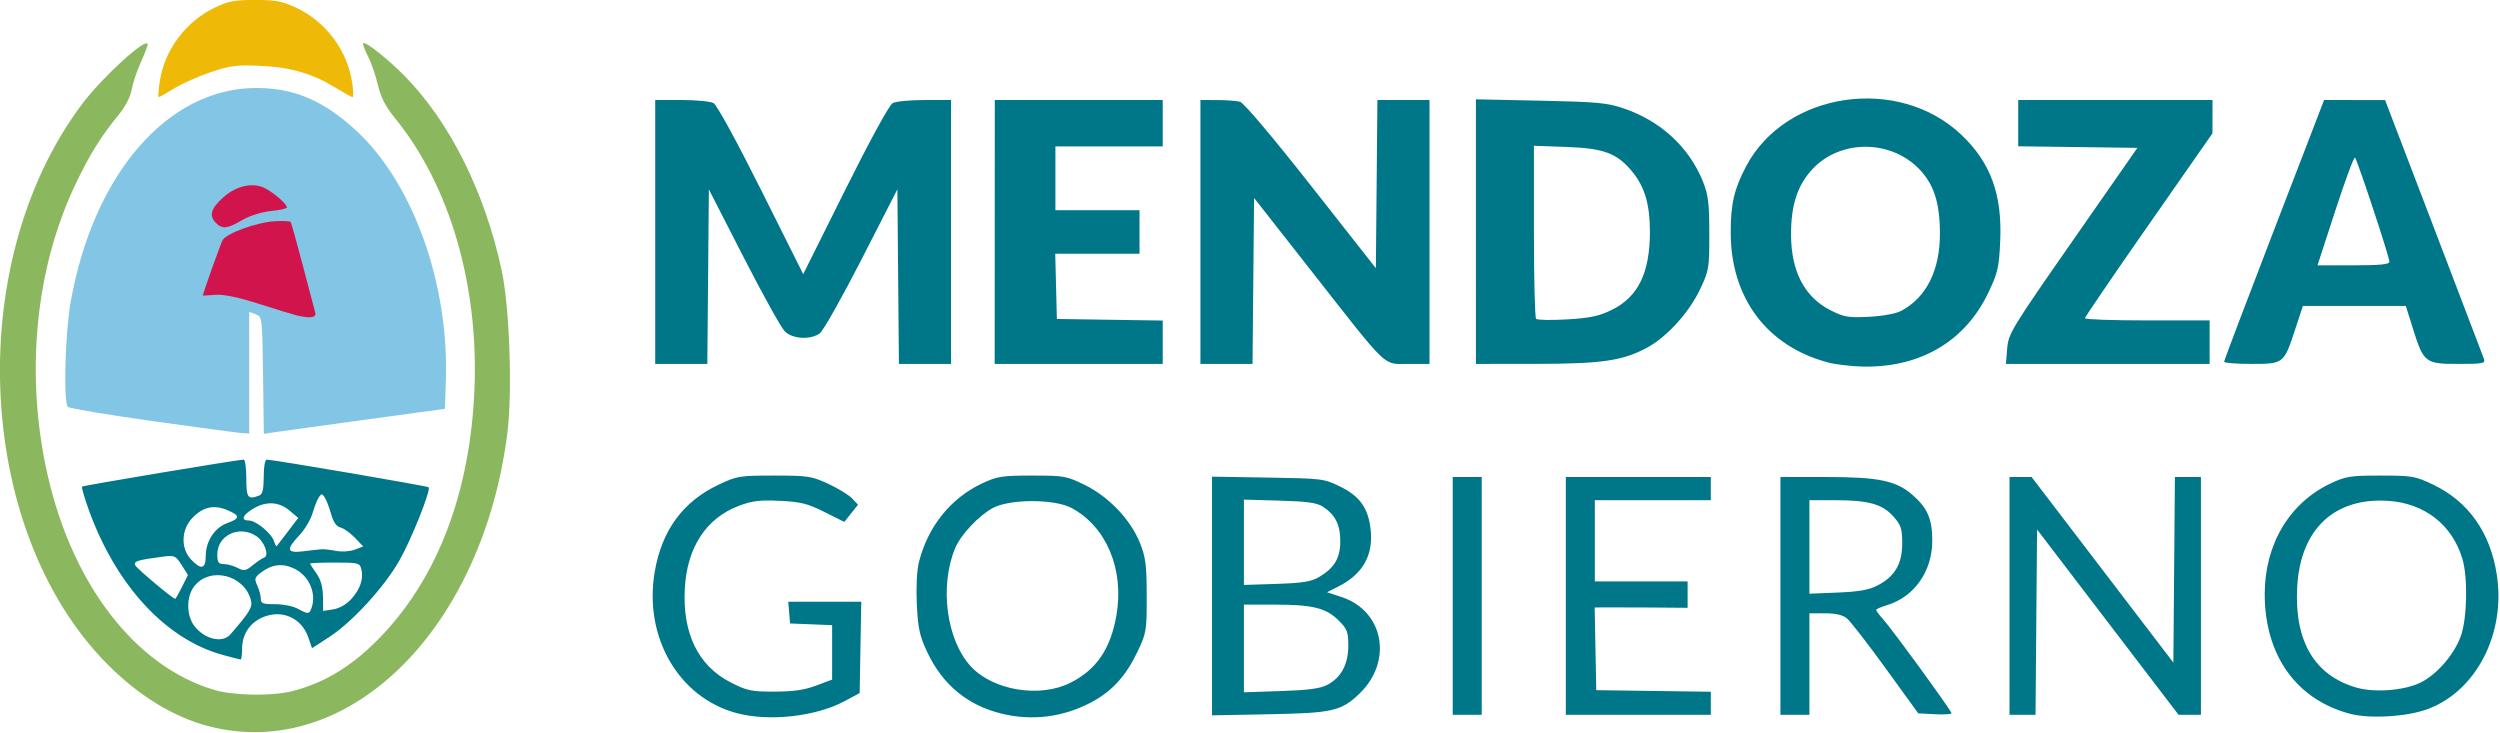 <?xml version="1.0" encoding="UTF-8" standalone="no"?>
<svg
   xmlns:dc="http://purl.org/dc/elements/1.1/"
   xmlns:cc="http://creativecommons.org/ns#"
   xmlns:rdf="http://www.w3.org/1999/02/22-rdf-syntax-ns#"
   xmlns:svg="http://www.w3.org/2000/svg"
   xmlns="http://www.w3.org/2000/svg"
   xmlns:sodipodi="http://sodipodi.sourceforge.net/DTD/sodipodi-0.dtd"
   xmlns:inkscape="http://www.inkscape.org/namespaces/inkscape"
   inkscape:version="1.0 (4035a4fb49, 2020-05-01)"
   sodipodi:docname="Mendoza.svg"
   viewBox="0 0 400 117.222"
   height="117.222"
   width="400"
   id="svg10"
   version="1.1">
  <defs
     id="defs14" />
  <sodipodi:namedview
     inkscape:current-layer="g22"
     inkscape:window-maximized="1"
     inkscape:window-y="-8"
     inkscape:window-x="-8"
     inkscape:cy="134.01801"
     inkscape:cx="315.6063"
     inkscape:zoom="1.2218897"
     showgrid="false"
     id="namedview12"
     inkscape:window-height="705"
     inkscape:window-width="1366"
     inkscape:pageshadow="2"
     inkscape:pageopacity="0"
     guidetolerance="10"
     gridtolerance="10"
     objecttolerance="10"
     borderopacity="1"
     bordercolor="#666666"
     pagecolor="#ffffff" />
  <g
     transform="translate(-283.569,-9.167)"
     id="g18"
     inkscape:label="Image"
     inkscape:groupmode="layer">
    <g
       transform="translate(248.841,-20.833)"
       id="g22">
      <g
         transform="matrix(0.348,0,0,0.348,22.635,19.554)"
         id="g878">
        <path
           style="fill:#83c5e5;fill-opacity:1;stroke-width:1.333"
           d="M 105.333,223.691 C 84.433,220.763 66.733,217.799 66,217.104 c -2.179,-2.064 -1.342,-33.756 1.279,-48.448 10.512,-58.927 44.791,-98.303 85.479,-98.189 17.359,0.048 30.939,5.888 45.895,19.735 25.96,24.035 42.5,70.096 41.1,114.46 l -0.421,13.329 -35.665,4.853 c -19.616,2.669 -38.353,5.256 -41.639,5.749 l -5.974,0.896 -0.361,-26.926 c -0.356,-26.552 -0.403,-26.941 -3.361,-28.035 l -3,-1.109 v 27.957 27.957 l -3,-0.159 c -1.65,-0.087 -20.1,-2.555 -41,-5.483 z"
           id="path28"
           sodipodi:nodetypes="sssssscsscsscccss" />
        <path
           style="fill:#d2144d;fill-opacity:1;stroke-width:1.333"
           d="m 171.333,175.075 c -1.467,-0.338 -9.258,-2.718 -17.314,-5.288 -9.899,-3.158 -16.49,-4.526 -20.333,-4.22 -3.128,0.249 -5.686,0.41 -5.686,0.359 0,-0.921 8.094,-23.611 9.079,-25.452 1.736,-3.244 16.216,-8.43 24.522,-8.783 3.448,-0.146 6.497,0.013 6.777,0.354 0.28,0.341 2.789,9.32 5.576,19.954 2.787,10.633 5.358,20.383 5.712,21.667 0.662,2.395 -2.062,2.856 -8.333,1.409 z m -37.238,-42.504 c -3.33,-3.33 -2.477,-6.583 3.036,-11.563 5.791,-5.232 12.703,-7.095 18.371,-4.953 3.787,1.431 11.165,7.604 11.165,9.341 0,0.494 -3.328,1.241 -7.396,1.661 -4.37,0.451 -9.786,2.164 -13.237,4.187 -6.772,3.968 -9.044,4.221 -11.938,1.328 z"
           id="path34"
           sodipodi:nodetypes="sssssssssssssssss" />
        <path
           style="fill:#efba07;fill-opacity:1;stroke-width:1.333"
           d="M 108.241,67.204 C 110.477,52.943 119.977,40.161 133.145,33.694 139.573,30.537 142.315,30 152,30 c 9.473,0 12.57,0.58 18.864,3.531 13.829,6.484 23.683,19.747 25.858,34.803 0.503,3.483 0.555,6.333 0.117,6.333 -0.439,0 -3.784,-1.837 -7.434,-4.083 -10.913,-6.715 -20.76,-9.628 -34.746,-10.278 -11.051,-0.514 -13.988,-0.149 -22.922,2.85 -5.636,1.892 -13.198,5.256 -16.806,7.475 -3.607,2.22 -6.851,4.036 -7.209,4.036 -0.358,0 -0.124,-3.358 0.52,-7.462 z"
           id="path32" />
        <path
           style="fill:#8bb85f;fill-opacity:1;stroke-width:1.333"
           d="M 133.949,364.702 C 117.543,361.13 101.612,352.126 86.844,338.076 23.67,277.977 16.751,151.999 72.547,77.774 81.955,65.259 102.667,46.476 102.667,50.459 c 0,0.671 -1.459,4.442 -3.242,8.38 -1.783,3.939 -3.654,9.561 -4.159,12.494 -0.548,3.189 -2.897,7.746 -5.841,11.333 -8.416,10.256 -13.434,18.339 -20.125,32.418 -18.386,38.689 -23.044,87.38 -12.727,133.038 11.498,50.884 40.576,88.434 76.759,99.12 8.767,2.589 26.242,2.898 35.4,0.627 15.594,-3.868 28.734,-12.028 41.948,-26.049 25.697,-27.266 40.19,-65.904 42.191,-112.487 2.069,-48.163 -11.329,-94.054 -36.471,-124.922 -4.399,-5.401 -6.555,-9.581 -7.888,-15.297 -1.009,-4.326 -3.079,-10.304 -4.6,-13.285 -1.521,-2.981 -2.519,-5.667 -2.219,-5.967 0.976,-0.976 11.31,7.194 19.096,15.097 20.743,21.053 36.876,53.367 44.614,89.36 3.622,16.85 5,55.761 2.642,74.598 -11.127,88.88 -71.012,149.519 -134.097,135.785 z"
           id="path26" />
        <path
           style="fill:#007788;fill-opacity:1;stroke-width:1.333"
           d="m 373.366,357.863 c -26.598,-7.148 -42.679,-34.895 -37.602,-64.881 3.224,-19.04 12.939,-32.331 29.302,-40.082 8.554,-4.052 9.644,-4.233 25.601,-4.233 15.512,0 17.237,0.263 24.894,3.801 4.525,2.091 9.454,5.107 10.953,6.703 l 2.726,2.902 -3.152,3.954 -3.152,3.954 -9.134,-4.573 c -7.746,-3.878 -10.857,-4.656 -20.468,-5.118 -9.222,-0.443 -12.73,-0.018 -18.828,2.281 -15.136,5.707 -23.911,19.167 -24.915,38.218 -1.076,20.394 6.163,35.264 20.86,42.85 7.68,3.964 9.528,4.362 20.283,4.362 8.706,0 13.785,-0.73 19.217,-2.762 l 7.383,-2.762 v -12.512 -12.512 l -9.667,-0.392 -9.667,-0.392 -0.414,-5 -0.414,-5 h 16.781 16.781 l -0.367,21 -0.367,21 -6.954,3.727 c -13.273,7.113 -34.761,9.479 -49.68,5.469 z m 121.968,0.289 c -15.789,-3.84 -27.279,-13.372 -34.361,-28.505 -3.413,-7.294 -4.163,-10.773 -4.693,-21.765 -0.38,-7.895 10e-4,-15.589 0.961,-19.403 4.13,-16.401 14.603,-29.429 29.135,-36.24 6.887,-3.228 9.11,-3.573 22.985,-3.573 14.66,0 15.767,0.199 24.229,4.365 11.014,5.422 21.011,15.952 25.289,26.639 2.622,6.548 3.071,10.085 3.094,24.329 0.025,15.944 -0.155,17.05 -4.158,25.498 -5.377,11.348 -11.837,18.421 -21.458,23.492 -12.86,6.778 -27.041,8.563 -41.024,5.162 z m 31.548,-14.211 c 11.948,-5.991 18.478,-15.553 21.167,-30.99 3.669,-21.07 -4.576,-40.796 -20.645,-49.387 -7.841,-4.193 -28.31,-4.187 -36.161,0.011 -6.423,3.434 -14.77,12.304 -17.319,18.405 -7.318,17.514 -4.021,42.38 7.224,54.474 10.275,11.05 31.651,14.551 45.735,7.488 z m 588.452,14.274 C 1090.607,351.774 1076,331.333 1076,303.172 c 0,-22.947 11.425,-42.045 30.507,-50.992 6.734,-3.158 9.046,-3.514 22.827,-3.514 14.385,0 15.869,0.255 24,4.126 16.317,7.768 26.387,22.003 29.387,41.541 4.136,26.934 -9.423,53.334 -31.667,61.657 -9.499,3.554 -26.541,4.615 -35.72,2.224 z m 32.161,-14.293 c 7.637,-3.697 15.776,-13.112 18.754,-21.695 2.818,-8.121 3.178,-26.632 0.682,-35.104 -4.646,-15.771 -17.378,-25.749 -34.234,-26.831 -24.776,-1.59 -40.29,13.097 -41.76,39.536 -1.391,25.023 8.005,40.891 27.468,46.387 8.262,2.333 21.724,1.271 29.09,-2.295 z M 592,304.041 v -54.866 l 25.667,0.413 c 25.008,0.402 25.862,0.508 33.264,4.144 8.971,4.405 12.821,9.779 13.972,19.501 1.414,11.942 -3.516,20.744 -14.803,26.429 l -5.233,2.636 6.817,2.264 c 19.329,6.42 23.55,29.548 8.097,44.371 -8.358,8.017 -12.326,8.924 -41.447,9.476 L 592,358.908 Z m 53.059,40.816 c 6.346,-3.353 9.597,-9.444 9.603,-17.991 0.004,-6.294 -0.512,-7.65 -4.391,-11.529 -5.777,-5.777 -11.942,-7.321 -29.271,-7.33 L 606.667,308 v 20.158 20.158 l 17,-0.569 c 12.737,-0.426 18.101,-1.15 21.392,-2.889 z m -3.865,-49.531 c 7.09,-4.166 9.78,-8.71 9.78,-16.517 0,-7.515 -2.304,-12.102 -7.933,-15.791 -2.811,-1.843 -7.136,-2.454 -19.981,-2.822 l -16.394,-0.47 v 19.614 19.614 l 15,-0.483 c 11.986,-0.386 15.91,-1.018 19.527,-3.144 z M 702.667,304 V 249.333 H 709.333 716 V 304 358.667 h -6.667 -6.667 z m 52,0 V 249.333 H 788 821.333 V 254.667 260 H 794.667 768 v 18.667 18.667 h 21.333 21.333 v 6.066 6.066 l -17,-0.135 c -9.35,-0.074 -18.966,-0.104 -21.37,-0.066 l -4.37,0.07 0.37,19 0.37,19 26.333,0.362 26.333,0.362 v 5.305 5.305 H 788 754.667 v -54.667 z m 98.667,0 v -54.667 h 21.091 c 24.092,0 32.177,1.683 39.662,8.255 6.927,6.082 9.07,11.064 9.065,21.078 -0.007,14.03 -8.296,25.809 -20.818,29.582 -2.75,0.829 -5,1.829 -5,2.223 0,0.394 1.395,2.249 3.101,4.122 4.067,4.468 31.566,42.226 31.566,43.343 0,0.475 -3.44,0.683 -7.644,0.463 L 916.712,358 901.744,337.333 c -8.232,-11.367 -16.259,-21.717 -17.837,-23 C 881.966,312.755 878.714,312 873.852,312 h -7.186 v 23.333 23.333 H 860 853.333 Z m 44.675,-4.817 c 7.903,-4.079 11.325,-9.921 11.325,-19.334 0,-6.689 -0.542,-8.373 -3.936,-12.239 C 900.33,261.838 893.916,260 878.845,260 h -12.179 v 21.488 21.488 l 13.009,-0.522 c 9.768,-0.392 14.335,-1.207 18.333,-3.271 z M 958.667,304 v -54.667 h 5.079 5.079 l 32.587,42.663 32.587,42.663 0.352,-42.663 0.352,-42.663 h 5.981 5.982 V 304 358.667 h -5.138 -5.138 l -32.529,-42.603 -32.529,-42.603 -0.352,42.603 -0.352,42.603 h -5.982 -5.982 z m -821.184,27.226 c -26.406,-7.102 -49.431,-32.002 -62.022,-67.077 -1.945,-5.418 -3.288,-10.099 -2.985,-10.402 0.518,-0.518 71.736,-12.413 74.321,-12.413 0.662,0 1.203,3.9 1.203,8.667 0,8.926 0.694,9.852 5.891,7.857 1.593,-0.611 2.109,-2.732 2.109,-8.667 0,-4.674 0.576,-7.857 1.421,-7.857 2.778,0 73.824,12.135 74.397,12.707 1.184,1.184 -7.92,23.998 -13.443,33.686 -7.028,12.328 -21.734,28.363 -32.274,35.19 l -7.899,5.117 -1.707,-4.966 c -3.08,-8.959 -12.055,-12.959 -20.841,-9.287 -6.031,2.52 -9.592,7.884 -9.592,14.448 0,2.808 -0.314,5.065 -0.697,5.017 -0.383,-0.048 -3.93,-0.957 -7.881,-2.02 z m 3.206,-9.559 c 8.937,-10.308 10.236,-12.455 9.444,-15.609 -2.947,-11.742 -18.82,-15.72 -26.05,-6.528 -3.742,4.757 -3.694,13.578 0.1,18.402 4.79,6.09 12.878,7.92 16.505,3.735 z m 37.168,-11.776 c 2.628,-6.848 -0.916,-15.175 -7.861,-18.47 -5.4,-2.562 -10.261,-1.977 -15.267,1.839 -2.921,2.227 -3.099,2.869 -1.667,6.013 0.882,1.936 1.604,4.657 1.604,6.047 0,2.143 0.991,2.52 6.506,2.477 3.578,-0.028 8.228,0.883 10.333,2.023 4.857,2.631 5.367,2.637 6.351,0.071 z m 18.448,-4.501 c 4.099,-4.547 5.677,-9.29 4.564,-13.723 -0.707,-2.818 -1.443,-3 -12.145,-3 -6.265,0 -11.392,0.207 -11.392,0.461 0,0.253 1.308,2.298 2.907,4.543 1.992,2.798 2.936,6.152 3,10.659 l 0.093,6.576 4.667,-0.74 c 2.861,-0.453 6.075,-2.301 8.305,-4.776 z m -77.868,-5.546 2.716,-5.489 -2.91,-4.571 c -2.773,-4.357 -3.192,-4.535 -8.91,-3.793 -11.489,1.49 -13.407,2.116 -12.337,4.028 0.916,1.636 17.248,15.316 18.286,15.316 0.241,0 1.661,-2.47 3.155,-5.489 z m 37.724,-13.453 c 2.583,-0.861 0.185,-7.436 -3.621,-9.929 -7.81,-5.118 -17.874,-0.367 -17.874,8.438 0,3.704 0.494,4.437 3,4.454 1.65,0.011 4.5,0.804 6.333,1.762 2.948,1.541 3.751,1.399 6.951,-1.225 1.99,-1.632 4.334,-3.207 5.211,-3.499 z m -26.823,-0.724 c 0.007,-6.801 4.089,-13.046 9.903,-15.148 6.004,-2.171 5.994,-3.472 -0.046,-5.995 -6.17,-2.578 -11.14,-1.451 -16.008,3.629 -5.139,5.364 -5.419,13.967 -0.622,19.074 4.626,4.924 6.767,4.431 6.773,-1.559 z m 53.328,-3.125 c 1.1,-0.074 4.1,0.272 6.667,0.77 2.598,0.503 6.384,0.246 8.539,-0.582 l 3.873,-1.486 -3.836,-4.004 c -2.11,-2.202 -5.088,-4.318 -6.618,-4.702 -1.892,-0.475 -3.28,-2.486 -4.338,-6.284 -0.856,-3.072 -2.171,-6.486 -2.922,-7.586 -1.213,-1.778 -1.514,-1.778 -2.703,0 -0.736,1.1 -2.034,4.4 -2.886,7.333 -0.851,2.933 -3.549,7.459 -5.996,10.056 -6.324,6.716 -5.898,8.395 1.886,7.416 3.483,-0.438 7.233,-0.857 8.333,-0.931 z m -15.541,-8.14 4.754,-6.266 -4.042,-3.401 c -4.914,-4.135 -10.851,-4.399 -16.837,-0.749 -4.852,2.958 -5.642,5.348 -1.769,5.348 3.216,0 10.343,5.89 11.486,9.492 0.473,1.49 1.038,2.513 1.257,2.275 0.219,-0.239 2.537,-3.253 5.151,-6.699 z m 707.876,-77.795 c -27.876,-7.506 -44.368,-29.489 -44.52,-59.344 -0.068,-13.307 1.566,-20.373 7.142,-30.894 18.165,-34.272 69.881,-41.832 98.836,-14.448 13.479,12.748 18.882,27.458 17.932,48.821 -0.542,12.196 -1.102,14.643 -5.43,23.757 -10.537,22.188 -30.777,34.309 -56.907,34.081 -5.529,-0.048 -13.203,-0.936 -17.052,-1.972 z m 33.747,-23.609 c 11.597,-6.076 17.919,-18.591 17.919,-35.472 0,-14.489 -2.839,-23.102 -9.965,-30.227 -13.072,-13.072 -35.613,-13.055 -48.216,0.036 -7.234,7.514 -10.32,16.742 -10.262,30.689 0.07,16.84 6.217,28.589 18.119,34.627 6.229,3.16 8.153,3.489 17.658,3.016 6.222,-0.31 12.367,-1.422 14.748,-2.669 z M 336,136.667 V 76 h 12.088 c 6.648,0 13.26,0.627 14.693,1.394 1.527,0.817 10.607,17.39 21.934,40.035 l 19.329,38.641 19.256,-38.626 C 434.766,94.447 443.623,78.249 445.191,77.41 446.639,76.634 453.264,76 459.912,76 H 472 v 60.667 60.667 h -11.98 -11.98 l -0.353,-40.134 -0.353,-40.134 -16.429,32.126 c -9.036,17.669 -17.72,33.029 -19.297,34.134 -4.385,3.071 -12.501,2.57 -16.063,-0.993 -1.651,-1.651 -10.173,-17.003 -18.939,-34.117 l -15.938,-31.116 -0.353,40.117 -0.353,40.117 H 347.98 336 Z m 156.095,0 L 492.123,76 h 38.605 38.605 V 86.667 97.333 H 544.667 520 V 112 126.667 h 19.333 19.333 v 10 10 h -19.377 -19.377 l 0.377,15 0.377,15 24.333,0.363 24.333,0.363 v 9.97 9.97 h -38.633 -38.633 z m 94.572,0 V 76 l 7.667,0.018 c 4.217,0.01 8.961,0.365 10.543,0.79 1.714,0.46 14.913,16.074 32.667,38.645 l 29.79,37.873 0.353,-38.663 L 668.04,76 H 680.02 692 v 60.667 60.667 h -9.738 c -11.891,0 -8.541,3.206 -44.393,-42.483 l -26.536,-33.817 -0.354,38.15 -0.354,38.15 h -11.98 -11.98 z m 126.667,-0.159 V 75.682 L 743,76.305 c 26.094,0.548 30.71,0.979 38.333,3.573 16.926,5.76 29.985,17.79 36.316,33.455 2.507,6.202 2.968,9.905 2.991,24 0.026,16.013 -0.141,17.02 -4.242,25.678 -5.044,10.648 -15.147,21.825 -24.166,26.734 -11.279,6.139 -20.81,7.547 -51.232,7.569 l -27.667,0.02 z m 62.368,36.038 c 12.214,-5.976 17.612,-16.993 17.625,-35.974 0.009,-12.567 -2.381,-20.674 -8.159,-27.684 C 778.22,100.459 772.186,98.198 755,97.582 l -15,-0.537 v 39.255 c 0,21.59 0.45,39.726 1,40.302 0.55,0.576 6.956,0.694 14.235,0.264 10.562,-0.625 14.695,-1.497 20.466,-4.321 z m 181.894,17.65 c 0.564,-6.798 2.005,-9.166 30.23,-49.667 L 1017.464,98 990.065,97.64 962.667,97.279 V 86.64 76 H 1007.333 1052 l -0.017,7.667 -0.017,7.667 -29.308,42 c -16.119,23.1 -29.312,42.45 -29.316,43 -0.004,0.55 12.892,1 28.658,1 h 28.667 v 10 10 h -46.832 -46.832 l 0.592,-7.139 z m 99.732,6.139 c 0,-0.55 10.34,-27.85 22.985,-60.667 L 1103.303,76 l 14.015,0.011 14.015,0.011 22.314,58.322 c 12.273,32.077 22.687,59.372 23.143,60.655 0.752,2.117 -0.35,2.333 -11.884,2.333 -15.166,0 -15.848,-0.538 -20.844,-16.469 l -3.198,-10.197 h -23.656 -23.656 l -3.616,11 c -5.125,15.59 -5.223,15.667 -20.143,15.667 -6.853,0 -12.463,-0.45 -12.466,-1 z m 76.006,-45.999 c 0,-2.166 -14.741,-46.733 -15.833,-47.867 -0.458,-0.476 -4.523,10.474 -9.032,24.333 L 1100.27,152 h 16.532 c 12.331,0 16.531,-0.423 16.531,-1.666 z"
           id="path24" />
      </g>
    </g>
  </g>
</svg>
